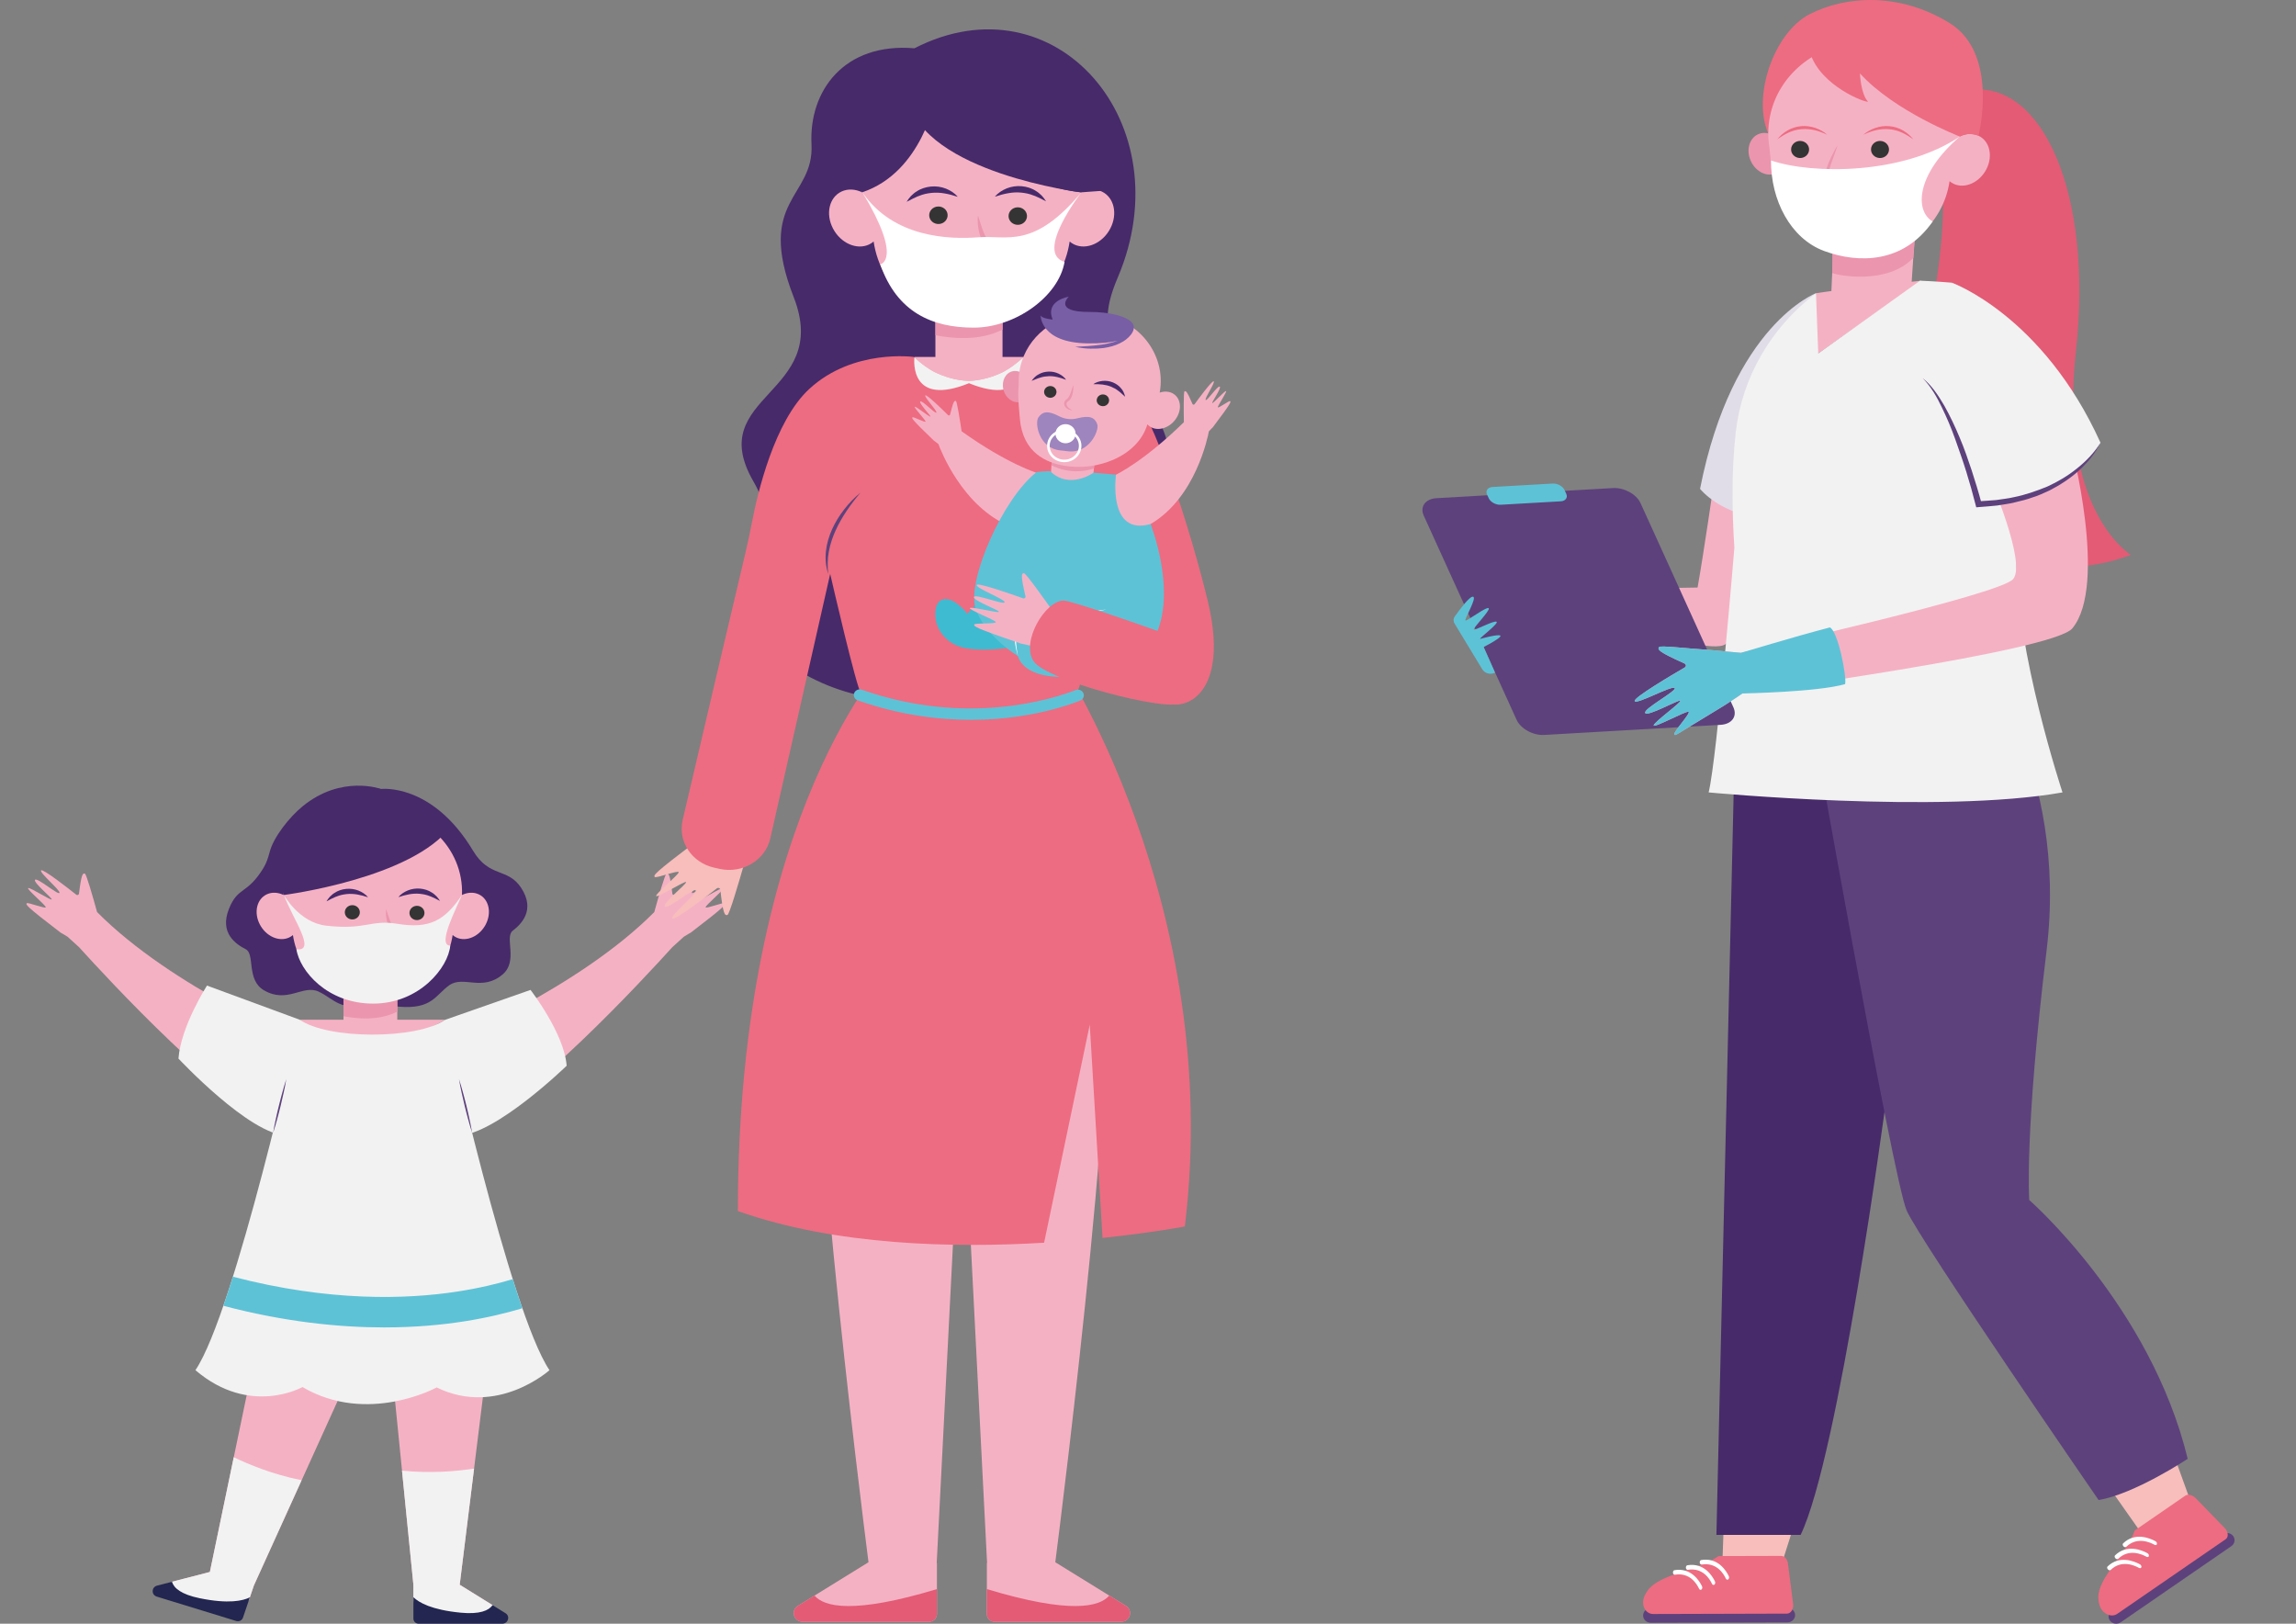 <?xml version="1.0" encoding="utf-8"?>
<!-- Generator: Adobe Illustrator 24.0.2, SVG Export Plug-In . SVG Version: 6.00 Build 0)  -->
<svg version="1.1" id="Capa_1" xmlns="http://www.w3.org/2000/svg" xmlns:xlink="http://www.w3.org/1999/xlink" x="0px" y="0px"
	 viewBox="0 0 841.89 595.28" style="enable-background:new 0 0 841.89 595.28;" xml:space="preserve">
<rect x="0" y="0" width="841.89" height="595.28" fill="#808080" stroke="none"/>
<style type="text/css">
	.st0{fill:#E35B75;}
	.st1{fill:#472A6A;}
	.st2{fill:#F5B1C4;}
	.st3{fill:#F2F2F2;}
	.st4{fill:#222650;}
	.st5{fill:#EB95AE;}
	.st6{fill:#343434;}
	.st7{fill:#FFFFFF;}
	.st8{fill:#5D417C;}
	.st9{fill:#5EC2D6;}
	.st10{fill:#ED6C81;}
	.st11{fill:#F7BEBC;}
	.st12{fill:#DAEEF7;}
	.st13{opacity:0.2;fill:#F39794;}
	.st14{fill:#F39794;}
	.st15{fill:#9E85BD;}
	.st16{fill:#3EBBD0;}
	.st17{fill:#775EA5;}
	.st18{fill:#E1DDE8;}
</style>
<g>
	<path class="st0" d="M722.21,32.97c26.62-3.53,45.44,37.85,38.96,96.11c-6.49,58.26,20.13,74.33,20.13,74.33
		c-49.99,19.08-86.09-28.78-74.47-82.89c11.63-54.1,1.74-73.6,1.74-73.6C712.38,36.21,722.21,32.97,722.21,32.97z"/>
	<g>
		<path class="st1" d="M335.3,17.7c-25.77-2.17-38.75,15.61-37.74,35.23c1.01,19.62-20.54,20.15-6.53,56
			c14.01,35.85-33.16,35.74-14.77,67.56c18.39,31.82-21.65,49.79,21.09,71.95c42.74,22.16,106.92-0.66,101.31-37.98
			c-5.61-37.32,40.1-20.31,28.14-52.11s-27.94-30.82-16.95-56.6C433.91,45.26,387.01-8.81,335.3,17.7z"/>
		<g>
			<path class="st2" d="M126.6,507.44l-33.7-7.69l-15.94,76.58c0,0-0.01-0.01-0.01-0.01l-9.91,2.56l-3.98,1.03l-2.32,2.84
				c0,0,2.56,0.78,2.47,1.26c-0.09,0.48,4.11,2.28,8.11,3.29c4,1.01,3.69,1.06,10.16,3.11c6.47,2.06,5.7,0.3,6.89,0.16
				c0.78-0.09,1.93-2.18,2.63-3.62c0.06-0.01,0.12-0.02,0.18-0.03l1.92-5.65C93.07,581.27,126.6,507.44,126.6,507.44z"/>
			<path class="st3" d="M85.71,534.24l-8.76,42.08c0,0-0.01-0.01-0.01-0.01l-9.91,2.56l-3.98,1.03l-2.32,2.84
				c0,0,2.56,0.78,2.47,1.26c-0.09,0.48,4.11,2.28,8.11,3.29c4,1.01,3.69,1.06,10.16,3.11c6.47,2.06,5.7,0.3,6.89,0.16
				c0.78-0.09,1.93-2.18,2.63-3.62c0.06-0.01,0.12-0.02,0.18-0.03l1.92-5.65c-0.01,0,8.88-19.59,17.5-38.59
				C99.95,540.58,90.95,536.78,85.71,534.24z"/>
			<path class="st4" d="M73.25,585.94c-6.83-1.4-9.49-3.72-10.19-6.03l-5.43,1.4c-2.14,0.53-2.23,3.39-0.12,4.04l29.11,8.93
				c1.03,0.32,2.13-0.22,2.46-1.2l2.54-7.47C89.13,586.87,83.84,588.11,73.25,585.94z"/>
			<path class="st2" d="M143.59,500.97l34.56,2.52l-9.59,77.53c0,0,0.01-0.01,0.01-0.01l8.6,5.33l3.45,2.14l1.29,3.38
				c0,0-2.69,0-2.76,0.48c-0.07,0.48-4.65,0.97-8.79,0.76c-4.14-0.21-3.85-0.07-10.67,0c-6.83,0.07-5.52-1.38-6.61-1.86
				c-0.71-0.32-1.13-2.64-1.34-4.21c-0.05-0.03-0.11-0.06-0.16-0.08v-5.94C151.62,581.02,143.59,500.97,143.59,500.97z"/>
			<path class="st1" d="M83.97,333.15c3.37-8.33,6.65-5.03,12.73-15.1c0.97-1.6,1.66-3.67,2.15-5.58
				c1.46-5.71,7.41-13.01,12.09-16.85c14.26-11.7,28.74-6.37,28.74-6.37s-5.32,24.57-6.12,29.15c3.57,4.61,7.16,9.31,7.16,9.31
				s7.51,37.19-4.27,40.32c-11.78,3.14-13.92-1.9-19.68-4.52c-5.75-2.62-11.37,4.53-19.96-0.44c-6.57-3.8-3.23-13.29-6.7-15.07
				C86.63,346.23,80.33,342.14,83.97,333.15z"/>
			<path class="st1" d="M139.69,289.25c0,0,18.78-2.36,33.77,22.65c6.05,10.09,12.72,6.05,17.66,13.64
				c5.33,8.19-0.06,13.32-3.13,15.68c-3.06,2.36,2.06,11.09-3.65,15.99c-7.47,6.41-14.39,0.37-19.53,3.95
				c-5.14,3.59-6.27,8.91-18.46,7.91c-12.19-1.01-12.07-38.87-12.07-38.87s9.98-20.07,10.37-20.24
				C145.06,309.79,139.69,289.25,139.69,289.25z"/>
			<path class="st2" d="M16.78,332.61c0.1-0.67-7.28-6.82-6.43-7.04c0.84-0.22,8.38,4.66,8.61,4.17c0.23-0.49-6.98-6.33-6.1-7.2
				c0.87-0.88,8.55,5.77,8.95,4.8c0.4-0.96-7.65-7.58-6.72-8.26c0.78-0.57,9.97,6.62,12.88,8.93c0.37,0.3,0.95,0.07,1-0.39
				c0.86-7.1,1.36-7.6,2.16-7.33c0.53,0.18,2.85,8.23,4.47,14.09c27.84,28.06,75.54,47.59,75.54,47.59s17.17,39.78-7,31.33
				c-21.19-7.41-64.73-54.53-75.15-66.05l0,0l-4.18-3.8l-0.01,0c0-0.01-0.01-0.01-0.01-0.02c-1.35-0.86-2.57-1.52-2.57-1.52
				C9.2,331.96,9.49,331.67,9.79,331.16C10.09,330.65,16.67,333.28,16.78,332.61z"/>
			<path class="st2" d="M258.73,332.61c-0.1-0.67,7.28-6.82,6.43-7.04c-0.84-0.22-8.38,4.66-8.61,4.17c-0.23-0.49,6.98-6.33,6.1-7.2
				c-0.87-0.88-8.55,5.77-8.95,4.8c-0.4-0.96,7.65-7.58,6.72-8.26c-0.78-0.57-9.97,6.62-12.88,8.93c-0.37,0.3-0.95,0.07-1-0.39
				c-0.86-7.1-1.36-7.6-2.16-7.33c-0.53,0.18-2.85,8.23-4.47,14.09c-27.84,28.06-75.54,47.59-75.54,47.59s-17.17,39.78,7,31.33
				c21.19-7.41,64.73-54.53,75.15-66.05l0,0l4.18-3.8l0.01,0c0-0.01,0.01-0.01,0.01-0.02c1.35-0.86,2.57-1.52,2.57-1.52
				c13.02-9.96,12.73-10.25,12.43-10.76C265.42,330.65,258.84,333.28,258.73,332.61z"/>
			<g>
				<g>
					<path class="st3" d="M75.9,361.33l34.01,12.52l7.92,20.04c0,0,1.05,22.63-12.6,22.42c-13.65-0.2-39.79-28.22-39.79-28.22
						C66.32,376.23,75.9,361.33,75.9,361.33z"/>
					<path class="st3" d="M163.31,373.85l31.22-10.93c0,0,12.38,15.93,13.25,27.8c0,0-26.14,25.39-39.79,25.6
						c-13.65,0.2-12.6-22.42-12.6-22.42L163.31,373.85z"/>
				</g>
			</g>
			
				<rect x="125.94" y="361.33" transform="matrix(-1 -1.224647e-16 1.224647e-16 -1 271.611 741.396)" class="st2" width="19.72" height="18.74"/>
			<path class="st5" d="M125.94,372.56v-11.23h19.72v9.56C141.42,373.05,135.13,374.3,125.94,372.56z"/>
			<path class="st2" d="M97.82,327.88c1.92-0.9,4.14-0.74,6.16,0.23c-0.69-17.22,14.09-31.71,32.71-31.1
				c18.62-0.61,33.4,13.87,32.71,31.1c2.01-0.97,4.24-1.13,6.16-0.23c3.68,1.72,4.82,6.66,2.55,11.03
				c-2.27,4.37-7.09,6.51-10.76,4.79c-0.51-0.24-0.97-0.55-1.38-0.9c-2.11,14.24-14.61,24.91-29.28,24.71
				c-14.67,0.2-27.17-10.48-29.28-24.71c-0.41,0.35-0.87,0.66-1.38,0.9c-3.68,1.72-8.5-0.42-10.76-4.79
				C92.99,334.54,94.14,329.6,97.82,327.88z"/>
			<path class="st2" d="M163.23,373.85c0,0-32.08,20.08-53.31,0H163.23z"/>
			<path class="st6" d="M131.94,334.32c0.08,1.44-1.08,2.68-2.6,2.76c-1.52,0.08-2.82-1.03-2.9-2.47c-0.08-1.44,1.08-2.68,2.6-2.76
				C130.56,331.77,131.86,332.87,131.94,334.32z"/>
			<path class="st6" d="M155.64,334.56c0.08,1.44-1.08,2.68-2.6,2.76c-1.52,0.08-2.82-1.03-2.9-2.47c-0.08-1.44,1.08-2.68,2.6-2.76
				C154.26,332.01,155.56,333.12,155.64,334.56z"/>
			<path class="st1" d="M134.97,328.96c-1.38-0.45-2.69-0.81-3.99-1.03c-1.3-0.22-2.59-0.28-3.85-0.15
				c-1.25,0.14-2.51,0.39-3.71,0.9c-0.65,0.23-0.16,0.03-1.84,0.8c-0.62,0.29-1.19,0.67-1.88,0.96c0.37-0.59,0.79-1.17,1.27-1.7
				c0.54-0.47,1.03-1.02,1.69-1.38c1.22-0.85,2.74-1.32,4.27-1.48c1.54-0.15,3.1,0.07,4.49,0.61
				C132.79,327.05,134.06,327.85,134.97,328.96z"/>
			<path class="st1" d="M146.06,328.92c0.89-1.12,2.16-1.93,3.53-2.49c1.39-0.55,2.95-0.79,4.49-0.65c1.53,0.15,3.05,0.61,4.28,1.45
				c0.66,0.35,1.16,0.9,1.7,1.37c0.49,0.53,0.91,1.1,1.29,1.69c-0.69-0.29-1.26-0.66-1.89-0.95c-1.62-0.73-1.3-0.6-1.84-0.79
				c-1.21-0.51-2.47-0.74-3.72-0.87c-1.26-0.12-2.55-0.05-3.85,0.18C148.74,328.09,147.44,328.46,146.06,328.92z"/>
			<path class="st7" d="M152.23,348.31c-0.81,3.45-4.96,6.17-10.05,6.31c-5.09,0.15-9.41-2.32-10.44-5.72L152.23,348.31z"/>
			<path class="st5" d="M141.57,333.21c-0.14,1.37-0.04,2.75,0.24,4.11c0.14,0.68,0.33,1.36,0.61,2.03
				c0.29,0.67,0.65,1.34,1.29,1.92c0.65,0.5,1.03,0.65,1.26,1.18c0.22,0.43,0.12,0.97-0.11,1.49c-0.52,1.06-1.69,1.85-2.99,2.43
				c1.42-0.06,2.99-0.6,3.92-1.93c0.46-0.64,0.7-1.55,0.41-2.4c-0.29-0.86-0.8-1.16-1.56-1.74c-0.4-0.35-0.73-0.89-1.02-1.45
				c-0.31-0.56-0.52-1.18-0.76-1.8C142.39,335.81,142,334.52,141.57,333.21z"/>
			<path class="st3" d="M109.92,373.85c10.32,7.28,42.99,7.28,53.31,0c0,0,23.73,106.96,38.25,128.48c0,0-19.14,17.21-41.36,6.33
				c0,0-25.36,13.89-49.2-0.15c0,0-19.25,10.93-39.26-6.18C86.18,480.81,109.92,373.85,109.92,373.85z"/>
			<path class="st8" d="M173.13,415.32c-0.27-1.67-0.61-3.33-0.97-4.98c-0.34-1.65-0.74-3.3-1.13-4.94
				c-0.41-1.64-0.82-3.28-1.28-4.91l-0.69-2.44c-0.25-0.81-0.49-1.62-0.76-2.43c0.13,0.84,0.3,1.66,0.45,2.5l0.52,2.48
				c0.35,1.65,0.74,3.3,1.14,4.94c0.41,1.64,0.82,3.28,1.28,4.91C172.13,412.08,172.59,413.71,173.13,415.32z"/>
			<path class="st8" d="M100.14,415.32c0.27-1.67,0.61-3.33,0.97-4.98c0.34-1.65,0.74-3.3,1.14-4.94c0.41-1.64,0.82-3.28,1.28-4.91
				l0.69-2.44c0.25-0.81,0.49-1.62,0.76-2.43c-0.13,0.84-0.3,1.66-0.45,2.5l-0.52,2.48c-0.35,1.65-0.74,3.3-1.14,4.94
				c-0.41,1.64-0.82,3.28-1.28,4.91C101.14,412.08,100.67,413.71,100.14,415.32z"/>
			<path class="st1" d="M104.12,328.11c0,0,47.07-6.02,61.26-25.2c0,0-18.88-21.71-44-10.87
				C96.24,302.88,99.74,317.74,104.12,328.11z"/>
			<path class="st9" d="M170.17,484.44c-8.1,1.27-17.92,2.21-29.28,2.21c-16.6,0-36.47-2.01-58.99-7.92
				c1.16-3.37,2.33-6.95,3.5-10.67c35.4,9.24,63.67,8.3,82.19,5.46c8.04-1.23,14.88-2.89,20.42-4.56c1.18,3.73,2.36,7.31,3.53,10.67
				C185.68,481.39,178.53,483.13,170.17,484.44z"/>
			<path class="st3" d="M173.83,538.41l-5.27,42.6c0,0,0.01-0.01,0.01-0.01l8.6,5.33l3.45,2.14l1.29,3.38c0,0-2.69,0-2.76,0.48
				c-0.07,0.48-4.65,0.97-8.79,0.76c-4.14-0.21-3.85-0.07-10.67,0c-6.83,0.07-5.52-1.38-6.61-1.86c-0.71-0.32-1.13-2.64-1.34-4.21
				c-0.05-0.03-0.11-0.06-0.16-0.08v-5.94c0.01,0.01-2.11-21.24-4.18-41.84C158.23,540.28,168.02,539.3,173.83,538.41z"/>
			<path class="st4" d="M168.97,591.24c6.95,0.66,10.23-0.77,11.64-2.76l4.71,2.92c1.87,1.13,1.02,3.88-1.19,3.88h-30.59
				c-1.08,0-1.95-0.83-1.95-1.86v-7.85C153.56,587.49,158.19,590.21,168.97,591.24z"/>
		</g>
		<g>
			<path class="st2" d="M350.35,345.85c0,0,46.1-45.35,54.47-10.14c7.92,33.33-15.36,217.44-17.87,237.03l25.87,15.98
				c2.82,1.71,1.55,5.86-1.8,5.86h-46.21c-1.63,0-2.95-1.26-2.95-2.8v-18.75c0.03-0.01,0.05-0.02,0.08-0.03L350.35,345.85z"/>
			<path class="st0" d="M406.74,584.96l6.08,3.76c2.82,1.71,1.55,5.86-1.8,5.86h-46.21c-1.63,0-2.95-1.26-2.95-2.8v-9.19
				C392.64,591.89,403.27,589.06,406.74,584.96z"/>
			<path class="st2" d="M355.06,345.85c0,0-46.1-45.35-54.47-10.14c-7.92,33.33,15.36,217.44,17.87,237.03l-25.87,15.98
				c-2.82,1.71-1.55,5.86,1.8,5.86h46.21c1.63,0,2.95-1.26,2.95-2.8v-18.75c-0.03-0.01-0.05-0.02-0.08-0.03L355.06,345.85z"/>
			<path class="st0" d="M298.67,584.96l-6.08,3.76c-2.82,1.71-1.55,5.86,1.8,5.86h46.21c1.63,0,2.95-1.26,2.95-2.8v-9.19
				C312.77,591.89,302.14,589.06,298.67,584.96z"/>
			<path class="st10" d="M326.63,239.96l28.9,6.44l0.23-0.05v-0.58l1.31,0.29l1.31-0.29v0.58l0.23,0.05l28.9-6.44
				c0,0,61.39,91.31,46.94,209.68c0,0-11.85,2.29-30.18,4.2l-4.68-78.18l-16.74,79.94c-33.15,1.98-76.53,1.07-112.29-11.6
				C270.58,296.75,326.63,239.96,326.63,239.96z"/>
			<path class="st1" d="M354.68,23.34c0,0-41.64-2.22-43.84,46.22c0,0,3.03-0.21,5.28,0.94c0,0,32.97-7.84,41.16-38.2L354.68,23.34z
				"/>
			
				<rect x="342.99" y="115.91" transform="matrix(-1 -1.224647e-16 1.224647e-16 -1 710.59 272.861)" class="st2" width="24.61" height="41.04"/>
			<path class="st5" d="M343.03,122.92v-14h24.57v11.91C362.31,123.53,354.48,125.09,343.03,122.92z"/>
			<path class="st2" d="M375.3,130.87h-40l1.67,6.06l25.36,16.31c0,0,5.74-10.64,6.83-11.78
				C370.25,140.33,375.3,130.87,375.3,130.87z"/>
			<path class="st11" d="M259.1,306.21c-1.71,1.06-3.26,1.89-3.26,1.89c-16.52,12.38-16.15,12.75-15.78,13.4
				c0.37,0.65,8.69-2.59,8.81-1.74c0.12,0.85-9.25,8.5-8.19,8.79c1.05,0.29,10.61-5.77,10.89-5.15c0.29,0.62-8.87,7.88-7.78,8.99
				c1.09,1.11,10.84-7.16,11.32-5.94c0.49,1.22-9.73,9.45-8.56,10.31c0.98,0.73,12.64-8.22,16.32-11.08
				c0.48-0.37,1.19-0.08,1.26,0.5c0.99,8.94,1.62,9.58,2.62,9.25c0.72-0.23,4.13-11.79,6.24-19.18l-13.9-10.05
				C259.11,306.19,259.11,306.2,259.1,306.21z"/>
			<path class="st10" d="M250.31,300.66c6.11-26.32,18.68-79.59,23.12-98.39c0.86-3.64,1.63-7.29,2.33-10.96
				c1.98-10.31,8.14-36.88,20.99-48.72c16.12-14.87,38.41-11.71,38.41-11.71c2.49,2.37,4.99,4.15,7.46,5.49
				c3.46,1.67,7.79,3.11,12.62,3.29c4.82-0.17,9.15-1.62,12.62-3.29c2.47-1.34,4.96-3.13,7.46-5.49c0,0,22.29-3.15,38.41,11.71
				c9.35,8.62,23.39,53.77,29.19,77.99c9.02,37.74-12.55,42.14-19.06,34.76c-2.81-3.18-11.38-15.05-13.51-26.15l0,0l-4.26-18.79
				c-0.75,3.29-9.51,41.33-11.33,43.92c0,0-9.78,4.37-24.01,6.65c-5.18,0.93-10.27,1.32-15.15,1.34c-0.02,0-0.04,0-0.06,0v0
				c-0.1,0-0.19,0-0.29,0c-0.1,0-0.19,0-0.29,0v0c-0.02,0-0.04,0-0.06,0c-4.88-0.02-9.97-0.41-15.15-1.34
				c-14.23-2.28-24.01-6.65-24.01-6.65c-1.81-2.59-10.57-40.63-11.33-43.92l-21.95,96.95c-1.81,8.01-10.2,13.06-18.6,11.19
				l-1.98-0.44C253.64,316.26,248.49,308.5,250.31,300.66z"/>
			<path class="st12" d="M394.24,180.63c1.85,2.14,3.54,4.37,5.09,6.67c1.54,2.31,2.92,4.69,4.05,7.19
				c1.13,2.49,1.99,5.08,2.48,7.74c0.49,2.67,0.54,5.4,0.21,8.16c0.9-2.64,1.16-5.5,0.85-8.29c-0.29-2.81-1.13-5.54-2.28-8.12
				c-1.19-2.57-2.67-5.01-4.43-7.24C398.46,184.49,396.5,182.39,394.24,180.63z"/>
			<path class="st3" d="M355.3,140.49c-21.42,8.7-20.18-7.91-20.01-9.49c2.45,2.31,4.9,4.06,7.32,5.37
				c3.46,1.67,7.79,3.11,12.62,3.29c4.82-0.17,9.15-1.62,12.62-3.29c2.47-1.34,4.96-3.13,7.46-5.49
				C375.3,130.87,377.79,149.61,355.3,140.49z"/>
			<path class="st8" d="M315.53,180.63c-1.85,2.14-3.54,4.37-5.09,6.67c-1.54,2.31-2.92,4.69-4.05,7.19
				c-1.13,2.49-1.99,5.08-2.48,7.74c-0.49,2.67-0.54,5.4-0.21,8.16c-0.9-2.64-1.16-5.5-0.85-8.29c0.29-2.81,1.13-5.54,2.28-8.12
				c1.19-2.57,2.67-5.01,4.43-7.24C311.31,184.49,313.27,182.39,315.53,180.63z"/>
			<path class="st2" d="M308.56,70.22c2.35-1.1,5.08-0.91,7.56,0.28c-0.85-21.14,17.3-38.93,40.16-38.18
				c22.86-0.75,41.01,17.03,40.16,38.18c2.47-1.19,5.2-1.39,7.56-0.28c4.51,2.12,5.92,8.18,3.13,13.54
				c-2.78,5.36-8.7,7.99-13.22,5.88c-0.63-0.29-1.19-0.67-1.69-1.1c-2.59,17.48-17.94,30.59-35.94,30.34
				c-18.01,0.24-33.36-12.86-35.94-30.34c-0.5,0.43-1.06,0.81-1.69,1.1c-4.52,2.12-10.43-0.52-13.22-5.88
				C302.64,78.4,304.04,72.34,308.56,70.22z"/>
			<path class="st6" d="M347.47,78.74c0.1,1.77-1.33,3.29-3.19,3.38c-1.86,0.1-3.46-1.26-3.56-3.03c-0.1-1.77,1.33-3.29,3.19-3.38
				C345.77,75.61,347.37,76.97,347.47,78.74z"/>
			<path class="st6" d="M376.57,79.04c0.1,1.77-1.33,3.29-3.19,3.38c-1.86,0.1-3.46-1.26-3.56-3.03c-0.1-1.77,1.33-3.29,3.19-3.38
				C374.87,75.91,376.46,77.26,376.57,79.04z"/>
			<path class="st1" d="M351.18,72.16c-1.69-0.56-3.3-0.99-4.9-1.26c-1.6-0.27-3.18-0.34-4.73-0.18c-1.54,0.17-3.08,0.47-4.56,1.11
				l-0.57,0.2c-0.19,0.07-0.36,0.18-0.55,0.26l-1.13,0.52c-0.76,0.36-1.46,0.82-2.31,1.18c0.45-0.72,0.97-1.44,1.56-2.09
				c0.66-0.57,1.27-1.26,2.08-1.69c1.5-1.04,3.37-1.62,5.24-1.82c1.89-0.19,3.81,0.09,5.51,0.75
				C348.51,69.82,350.07,70.8,351.18,72.16z"/>
			<path class="st1" d="M364.8,72.12c1.1-1.37,2.65-2.36,4.34-3.06c1.7-0.67,3.62-0.97,5.51-0.79c1.88,0.18,3.74,0.75,5.25,1.78
				c0.81,0.43,1.43,1.11,2.09,1.68c0.6,0.64,1.12,1.35,1.58,2.07c-0.84-0.35-1.55-0.81-2.31-1.16l-1.13-0.51
				c-0.19-0.08-0.36-0.18-0.55-0.25l-0.58-0.2c-1.48-0.62-3.03-0.91-4.57-1.07c-1.55-0.15-3.13-0.07-4.72,0.22
				C368.09,71.1,366.49,71.55,364.8,72.12z"/>
			<path class="st5" d="M358.57,78.91c-0.19,1.88-0.05,3.76,0.32,5.62c0.19,0.94,0.45,1.86,0.83,2.78c0.4,0.91,0.88,1.83,1.76,2.62
				c0.95,0.71,1.42,0.92,1.72,1.62c0.29,0.59,0.16,1.33-0.15,2.03c-0.7,1.44-2.32,2.53-4.09,3.32c1.94-0.09,4.09-0.83,5.36-2.63
				c0.62-0.88,0.96-2.11,0.56-3.28c-0.43-1.25-1.2-1.67-2.14-2.39c-0.55-0.48-1-1.22-1.4-1.98c-0.42-0.76-0.71-1.62-1.05-2.46
				C359.69,82.47,359.16,80.71,358.57,78.91z"/>
			<path class="st1" d="M403.51,70c0,0,2.49-43.76-48.83-46.65c0,0,1.6,42.99,41.75,47.16L403.51,70z"/>
			<path class="st1" d="M396.43,70.51c0,0-57.43-7.1-63.51-34.09l13.8-10.22l18.97,1.73c0,0,10.25,15.42,11.67,16.96
				C378.77,46.44,396.43,70.51,396.43,70.51z"/>
			<path class="st1" d="M343.03,35.84c0,0-4.77,27.3-26.92,34.67c0,0-2.07-5.75-2.47-7.1c-0.41-1.35,6.29-21.21,6.29-21.21
				s3.04-3.47,5.88-5.21c2.84-1.73,15.18-4.69,15.18-4.69L343.03,35.84z"/>
			<g>
				<path class="st9" d="M356.05,263.9c6.52,0,12.31-0.52,17.16-1.22c11.25-1.62,19.27-4.41,22.87-5.84
					c1.17-0.46,1.67-1.76,1.11-2.84l-0.01-0.01c-0.51-0.97-1.72-1.41-2.78-1c-7.83,3.06-39.58,13.54-78.4-0.13
					c-1.11-0.39-2.35,0.15-2.78,1.2l0,0c-0.45,1.09,0.14,2.3,1.29,2.71C329.94,262.19,344.2,263.9,356.05,263.9z"/>
			</g>
			<path class="st13" d="M351.62,101.49c0,0,4.25-1.76,8.53,0.52c0,0,4.24-2.92,7.91-0.63c0,0-1.17,6.37-8.47,6.42
				C352.28,107.85,351.62,101.49,351.62,101.49z"/>
			<path class="st14" d="M347.65,99.5c0.87,0.58,1.77,1.11,2.71,1.56c0.93,0.47,1.88,0.88,2.87,1.22c1.96,0.67,4.01,1.1,6.08,1.13
				c2.07,0.04,4.12-0.34,6.06-1.04c1.93-0.73,3.73-1.79,5.41-3.02c-0.74,0.73-1.54,1.4-2.4,2.01c-0.86,0.61-1.81,1.1-2.78,1.55
				c-0.98,0.42-2.02,0.75-3.08,0.97c-1.07,0.2-2.15,0.3-3.24,0.29c-2.17-0.05-4.32-0.52-6.29-1.35
				C351.03,101.99,349.18,100.9,347.65,99.5z"/>
		</g>
		<g>
			<path class="st2" d="M401.56,166.69l-0.8,8.92c0,0-9.58,4.05-15.47-0.91l0.62-9.99L401.56,166.69z"/>
			<path class="st5" d="M385.54,170.59l0.36-5.86l15.65,1.97l-0.45,5.07C397.31,172.99,391.74,173.64,385.54,170.59z"/>
			<path class="st5" d="M377.42,140.75c0.72,3.12-0.83,6.09-3.46,6.63c-2.63,0.54-5.35-1.54-6.06-4.66
				c-0.72-3.12,0.83-6.09,3.46-6.63C373.98,135.54,376.7,137.63,377.42,140.75z"/>
			<path class="st2" d="M373.98,153.63c-0.36-4.04-0.8-8.09-0.52-11.62c0.06-0.76,0.07-1.52,0.07-2.28c0-3.07,0.59-6.22,1.92-9.34
				c4.28-10.05,15.22-16.35,26.6-15.28c15.32,1.43,25.75,14.82,23.18,28.82c1.76-0.58,3.6-0.48,5.06,0.45
				c2.81,1.79,3.17,5.94,0.81,9.27c-2.36,3.33-6.55,4.58-9.36,2.78c-0.39-0.25-0.73-0.55-1.02-0.88
				c-3.46,11.7-18.43,17.38-30.73,15.15C383.96,169.63,375.09,166.18,373.98,153.63z"/>
			<path class="st5" d="M393.54,141.13c0.1,0.97,0.02,1.95-0.17,2.91c-0.1,0.48-0.23,0.96-0.43,1.44c-0.21,0.47-0.46,0.95-0.91,1.36
				c-0.51,0.38-0.74,0.49-0.89,0.84c-0.15,0.3-0.08,0.69,0.08,1.05c0.37,0.75,1.2,1.31,2.12,1.72c-1.01-0.05-2.12-0.43-2.78-1.36
				c-0.32-0.45-0.5-1.09-0.29-1.7c0.21-0.6,0.54-0.81,1.11-1.24c0.28-0.25,0.52-0.63,0.73-1.03c0.22-0.4,0.37-0.84,0.54-1.27
				C392.96,142.97,393.23,142.06,393.54,141.13z"/>
			<path class="st6" d="M402.37,145.8c-0.74,1.45,0.34,3.1,2.04,3.12c0.85,0.01,1.66-0.46,2.04-1.2c0.74-1.45-0.34-3.1-2.04-3.12
				C403.56,144.59,402.75,145.07,402.37,145.8z"/>
			<path class="st6" d="M383.08,142.72c-0.74,1.45,0.34,3.1,2.04,3.12c0.85,0.01,1.66-0.46,2.04-1.2c0.74-1.45-0.34-3.1-2.04-3.12
				C384.27,141.52,383.46,141.99,383.08,142.72z"/>
			<path class="st1" d="M400.87,140.84c1.21-0.02,2.33,0.01,3.41,0.14c1.08,0.13,2.1,0.38,3.05,0.76c0.94,0.39,1.87,0.86,2.7,1.53
				c0.66,0.41,2.13,1.88,2.53,2.19c-0.25-1.09-0.73-2.31-1.53-3.13c-0.75-0.95-1.84-1.68-3.01-2.16c-1.18-0.47-2.49-0.64-3.73-0.52
				C403.06,139.78,401.85,140.15,400.87,140.84z"/>
			<path class="st1" d="M390.93,139.25c-0.66-0.98-1.65-1.73-2.76-2.26c-1.11-0.53-2.4-0.81-3.68-0.76c-1.28,0.05-2.56,0.36-3.62,1
				c-1.06,0.5-1.96,1.48-2.61,2.41c0.5-0.16,2.42-1.04,3.19-1.2c1.02-0.35,2.06-0.47,3.09-0.52c1.03-0.04,2.08,0.07,3.14,0.32
				C388.75,138.48,389.81,138.82,390.93,139.25z"/>
			<path class="st15" d="M380.74,153.06c1.51-2.18,3.45-2.65,7.65-0.45c0.01,0.01,0.02,0.01,0.04,0.02c2,1.04,4.35,1.31,6.55,0.75
				c0.01,0,0.03-0.01,0.04-0.01c4.62-1.2,6.4-0.31,7.32,2.15c0.84,2.24-2.97,11.03-10.96,9.9c-0.81-0.11-1.63-0.21-2.45-0.28
				C380.88,164.44,379.37,155.05,380.74,153.06z"/>
			<path class="st7" d="M387.17,158c-0.71,2.33,1.17,4.6,3.73,4.5c1.54-0.07,2.91-1.09,3.34-2.5c0.71-2.33-1.17-4.6-3.73-4.49
				C388.97,155.57,387.6,156.59,387.17,158z"/>
			<g>
				<path class="st7" d="M389.49,169.39c-1.67-0.19-3.16-0.99-4.2-2.24c-1.04-1.26-1.5-2.82-1.3-4.4c0.2-1.58,1.04-3,2.36-3.99
					c1.32-0.99,2.97-1.43,4.64-1.23c1.67,0.19,3.16,0.99,4.2,2.24c1.04,1.26,1.5,2.82,1.3,4.4c-0.2,1.58-1.04,3-2.36,3.99
					C392.78,169.17,391.11,169.58,389.49,169.39z M386.94,159.47c-1.12,0.84-1.84,2.04-2.01,3.39c-0.17,1.35,0.22,2.67,1.11,3.74
					c0.88,1.07,2.15,1.74,3.57,1.9c1.42,0.16,2.82-0.21,3.94-1.05c1.12-0.84,1.84-2.04,2.01-3.39c0.17-1.35-0.22-2.67-1.11-3.74
					c-0.88-1.07-2.15-1.74-3.57-1.9C389.43,158.25,388.03,158.65,386.94,159.47z"/>
			</g>
			<path class="st16" d="M376.31,214.87c0,0-16.36,2.45-21.52,10.19c0,0-5.44-7.06-9.6-5.09c-1.43,0.68-2.03,2.31-2.2,4.16
				c-0.6,6.54,4.34,12.37,11.16,13.53c3.97,0.67,9.43,0.78,16.9-0.34C394.88,233.72,376.31,214.87,376.31,214.87z"/>
			<path class="st2" d="M380.36,173.42c0,0-10.77-3.17-27.76-15.3c-0.64-4.26-1.7-10.93-2.09-11.11c-0.54-0.25-0.94,0.07-2.14,4.99
				c-0.08,0.32-0.5,0.43-0.74,0.19c-1.85-1.84-7.71-7.59-8.31-7.25c-0.71,0.4,4.39,5.67,4.03,6.31c-0.36,0.65-5.2-4.6-5.89-4.06
				c-0.69,0.55,3.89,5.2,3.69,5.52c-0.21,0.33-5.1-3.68-5.71-3.59c-0.61,0.09,4.06,4.97,3.93,5.44c-0.13,0.46-4.54-1.89-4.79-1.55
				c-0.26,0.34-0.49,0.52,7.83,8.51c0,0,0.81,0.56,1.68,1.27c0.71,1.94,8.81,23.26,26.68,30.35
				C387.24,195.34,380.36,173.42,380.36,173.42z"/>
			<path class="st9" d="M379.94,173.2l-0.01-0.08c1.43-0.23,3.19-0.35,5.13-0.4c0.02,0.02,0.04,0.04,0.06,0.06
				c7.09,6.86,15.85,0.52,15.85,0.52c3.33,0.26,6.02,0.52,7.22,0.65l0.73,0.02c0,0,10.77,9.59,13.6,19.97
				c0,0,16.47,44.02-15.32,51.76c-31.79,7.74-33.94-5.16-33.94-5.16s-12.6-7.61-15.61-17.8
				C354.65,212.57,367.64,182.89,379.94,173.2z"/>
			<path class="st7" d="M372.2,231.59c0.19-1.01,0.55-2.07,1.4-2.86c0.87-0.79,2.13-1.07,3.26-0.88c1.14,0.17,2.15,0.66,3.06,1.23
				c0.91,0.58,1.72,1.26,2.49,1.97c0.61,0.58,1.18,1.18,1.72,1.82c1.12-1.47,2.55-2.7,4.1-3.69c1.73-1.12,3.59-2.02,5.51-2.77
				c1.91-0.75,3.89-1.35,5.88-1.85c2-0.47,4.02-0.89,6.06-1.12c-2,0.43-3.99,0.93-5.93,1.54c-1.95,0.59-3.86,1.28-5.72,2.07
				c-1.85,0.81-3.65,1.71-5.29,2.82c-1.64,1.1-3.12,2.42-4.19,4l-0.36,0.54l-0.42-0.51c-1.24-1.53-2.69-3-4.36-4.1
				c-0.83-0.55-1.74-1-2.68-1.16c-0.93-0.16-1.93,0.04-2.62,0.62c-0.7,0.6-1.07,1.52-1.29,2.46c-0.21,0.95-0.27,1.93-0.26,2.92
				c0.01,1.98,0.31,3.96,0.71,5.92c-0.31-0.96-0.56-1.93-0.76-2.92c-0.2-0.99-0.35-1.98-0.43-2.99
				C372.02,233.63,372.03,232.61,372.2,231.59z"/>
			<path class="st2" d="M409.21,174.02c0,0,10.11-4.74,24.89-19.24c-0.07-4.3-0.13-11.05,0.22-11.28c0.49-0.33,0.93-0.07,2.94,4.61
				c0.13,0.3,0.56,0.35,0.76,0.08c1.52-2.09,6.36-8.65,7-8.4c0.77,0.29-3.4,6.25-2.93,6.83c0.46,0.59,4.37-5.32,5.15-4.88
				c0.77,0.44-2.98,5.71-2.73,6.01c0.26,0.29,4.43-4.39,5.04-4.39c0.62,0-3.19,5.52-2.98,5.96c0.21,0.44,4.17-2.54,4.48-2.25
				c0.31,0.29,0.57,0.44-6.33,9.57c0,0-0.7,0.67-1.45,1.5c-0.38,2.02-4.85,24.28-21.33,33.95
				C406.04,196.7,409.21,174.02,409.21,174.02z"/>
			<path class="st17" d="M398.57,125.88c-17.09-0.32-16.99-10.16-16.99-10.16l0.46,0.43c1.27,0.8,3.96,1,3.96,1
				c-2.94-6.98,5.89-8.38,5.89-8.38s-5.89,5.59,7.36,5.59c8.21,0,12.46,1.61,14.51,2.83c4.44,2.65,0.4,6.6-1.81,7.93
				c-1.73,1.08-3.7,1.79-5.7,2.19c-1.66,0.43-5.54,0.75-9.07,0.34c-1-0.14-1.99-0.28-2.97-0.48c1.01-0.1,2-0.14,2.99-0.18
				c1.1,0,7.07-0.54,8.75-1c0.35-0.08,2.14-0.42,3.83-1.08C407.24,125.56,403.65,125.97,398.57,125.88z"/>
			<path class="st2" d="M377.72,236.68c-1.75-0.43-3.29-0.71-3.29-0.71c-17.51-5.95-17.32-6.36-17.19-7c0.12-0.64,8.05-0.16,7.9-0.9
				c-0.15-0.74-10.27-4.64-9.47-5.17c0.8-0.52,10.6,1.99,10.65,1.4c0.06-0.6-9.77-4.22-9.18-5.45c0.58-1.22,11.2,3.09,11.25,1.94
				c0.05-1.15-10.95-5.31-10.23-6.35c0.61-0.87,13.03,3.5,16.96,4.91c0.51,0.18,1.02-0.25,0.9-0.75c-1.83-7.76-1.49-8.46-0.55-8.45
				c0.67,0,6.96,8.77,10.92,14.4l-8.66,12.15C377.73,236.69,377.73,236.69,377.72,236.68z"/>
			<path class="st10" d="M436.57,235.73c-15.53-5.81-43.71-15.55-46.56-15.55c-6.73,0-15.79,15.15-10.98,22.29
				s48.41,18.24,53.24,15.39C437.1,255.01,443.19,238.21,436.57,235.73z"/>
		</g>
		<path class="st3" d="M169.38,328.11c-6.25,9.32-11.81,12.53-23.72,10.57c-9.8-1.61-11.38,2.34-25.98,0.7
			c-10.05-1.13-15.57-11.27-15.57-11.27c3.08,8.6,12.16,20.83,4.57,19.92c1.23,7.81,11.15,19.91,28.16,19.91
			s27.58-13.31,28.25-21.26C160.06,346.68,167.59,332.56,169.38,328.11z"/>
	</g>
	<g>
		<polygon class="st11" points="632,560.66 631.52,573.95 653.44,572.93 658.61,556.68 		"/>
		<polygon class="st11" points="770.08,540.59 785.98,563.19 803.15,550.19 797.35,534.14 		"/>
		<g>
			<path class="st8" d="M777.61,594.77l40.59-27.94c1.25-0.86,1.53-2.53,0.63-3.72l0,0c-0.91-1.19-2.66-1.46-3.92-0.59l-40.59,27.94
				c-1.25,0.86-1.53,2.53-0.63,3.72l0,0C774.6,595.37,776.36,595.63,777.61,594.77z"/>
			<path class="st10" d="M805.12,549.26l10.65,10.97c1.31,1.35,1.47,3.3,0.32,4.08l-39.77,27.37c-1.03,0.71-2.52,0.8-3.94,0.02
				c-1.46-0.8-2.92-2.5-2.97-6.12c-0.09-7.16,10.5-16.26,13.25-24.23c0.06-0.16,0.16-0.3,0.31-0.4l18.3-12.6
				C802.3,547.66,803.93,548.04,805.12,549.26z"/>
			<g>
				<path class="st7" d="M790.87,566.16L790.87,566.16c0.16-0.37-0.09-0.9-0.52-1.13c-2.03-1.11-7.53-3.43-11.87,0.81
					c-0.25,0.24-0.17,0.74,0.16,1.08l0.01,0.01c0.32,0.33,0.76,0.39,1.01,0.15c3.9-3.78,8.67-1.68,10.35-0.74
					C790.37,566.54,790.74,566.47,790.87,566.16z"/>
			</g>
			<g>
				<path class="st7" d="M787.92,570.55L787.92,570.55c0.16-0.37-0.09-0.9-0.52-1.13c-2.03-1.11-7.53-3.43-11.87,0.81
					c-0.25,0.24-0.17,0.74,0.16,1.08l0.01,0.01c0.32,0.33,0.76,0.39,1.01,0.15c3.9-3.79,8.67-1.68,10.35-0.74
					C787.42,570.93,787.78,570.85,787.92,570.55z"/>
			</g>
			<g>
				<path class="st7" d="M785.17,574.63L785.17,574.63c0.16-0.37-0.09-0.9-0.52-1.13c-2.03-1.11-7.53-3.43-11.87,0.81
					c-0.25,0.24-0.17,0.74,0.16,1.08l0.01,0.01c0.32,0.33,0.76,0.39,1.01,0.15c3.9-3.78,8.67-1.68,10.35-0.74
					C784.67,575.01,785.04,574.94,785.17,574.63z"/>
			</g>
		</g>
		<path class="st2" d="M646.55,216.42l5.81-23.75l-23.73-16.95c0,0-4.11,28.31-6.17,39.68l-47.94,0.8l-9.2,1.65
			c0,0,63.94,25.44,68.01,17.63c1.15-2.2,4.58-5.38,7.85-9.1c1.7,0.4,2.78,0.64,2.78,0.64l1.55-6.32c0.86-1.39,1.58-2.83,2.05-4.28
			L646.55,216.42z"/>
		<path class="st18" d="M665.88,107.5c0,0-30.65,11.49-42.51,71.72c0,0,7.67,9.86,24.78,10.95c17.11,1.09,11.9-38.68,11.9-38.68
			L665.88,107.5z"/>
		<polygon class="st2" points="702.01,87.73 700.84,105.18 675.81,110.13 671.38,110.13 672.31,89.22 698.86,80.31 		"/>
		<path class="st2" d="M662.74,115.67c-1.13,11.73,3.97,13.91,3.97,13.91l37.81-26.66c-23.47,2.18-38.64,4.58-38.64,4.58
			S663.93,115.99,662.74,115.67z"/>
		<path class="st10" d="M725.47,49.77c0,0,7.72-30.09-10.67-41.36C696.41-2.86,676.92-1.6,663.65,5.15
			c-13.27,6.75-21.22,30.3-15.27,43.75l44.06-12.85L725.47,49.77z"/>
		<path class="st11" d="M570.42,200.7c-4.39-1.81-7.6-3.67-8.85-5.52l-1.41-3.49c-1.75-4.36-4.41-6.27-6.08-5.42l-0.28,0.22
			c0,0,1.12,7.05,2.02,12.82l-3.81-0.55l-2.02,21.96l18.17-2.32L570.42,200.7z"/>
		<path class="st1" d="M709.58,253.59L691.4,404.68c0,0-17.24,129.3-31.16,158.05h-30.87l6.72-288.96l54.41-32.49L709.58,253.59z"/>
		<path class="st5" d="M702.55,83.17c0,0-0.53,5.07-0.99,11.38c-9.52,9.91-27.37,6.51-29.73,5.55c0.14-3.18,0-9.6,0-9.6
			L702.55,83.17z"/>
		<path class="st8" d="M724.1,238.97c0,0,34.5,42.27,26.33,109.55c-8.17,67.28-6.35,91.43-6.35,91.43s44.48,38.82,58.1,94.88
			c0,0-19.52,12.94-32.68,15.1c0,0-65.37-94.88-70.36-106.1c-4.99-11.21-36.05-187.52-36.05-187.52L724.1,238.97z"/>
		<path class="st5" d="M654.11,54.21c1.57,4.05,0.08,8.3-3.33,9.49c-3.41,1.19-7.44-1.12-9.01-5.17c-1.57-4.05-0.08-8.3,3.33-9.49
			C648.5,47.85,652.54,50.16,654.11,54.21z"/>
		<path class="st2" d="M654.47,77.61c-0.98-1.76-1.8-3.61-2.44-5.55c-1.83-5.2-2.64-10.69-2.96-15.46c-0.07-1.02-0.2-2.04-0.35-3.06
			c-0.6-4.1-0.43-8.43,0.74-12.84c3.76-14.2,17.15-24.56,32.56-25.14c20.75-0.78,37.3,15.3,36.6,34.49
			c2.24-1.09,4.71-1.28,6.85-0.28c4.1,1.9,5.4,7.4,2.89,12.27c-2.51,4.87-7.86,7.28-11.96,5.37c-0.57-0.26-1.08-0.6-1.54-1
			c-2.34,16.27-16.88,28.42-33.76,27.6c-8.26-0.4-15.62-3.83-21.06-9.15c-0.37-0.31-0.75-0.68-1.15-1.1
			C657.12,81.92,655.67,79.83,654.47,77.61z"/>
		<path class="st6" d="M686.06,54.64c-0.09,1.73,1.31,3.2,3.13,3.29c1.82,0.09,3.37-1.24,3.46-2.97c0.09-1.73-1.31-3.2-3.13-3.29
			C687.7,51.58,686.15,52.91,686.06,54.64z"/>
		<path class="st6" d="M656.76,54.64c-0.09,1.73,1.31,3.2,3.13,3.29c1.82,0.09,3.37-1.24,3.46-2.97c0.09-1.73-1.31-3.2-3.13-3.29
			C658.4,51.58,656.85,52.91,656.76,54.64z"/>
		<path class="st10" d="M683.28,49.41c1.5-0.76,3.06-1.32,4.65-1.69c1.59-0.36,3.21-0.49,4.81-0.35c0.8,0.06,1.59,0.22,2.36,0.42
			c0.39,0.09,0.77,0.23,1.15,0.36c0.19,0.06,0.37,0.15,0.56,0.22c0.19,0.07,0.38,0.14,0.56,0.23c1.47,0.67,2.86,1.54,4.22,2.52
			c-1.01-1.3-2.3-2.43-3.78-3.29c-0.74-0.43-1.54-0.79-2.38-1.05c-0.83-0.27-1.7-0.45-2.58-0.52c-1.76-0.16-3.55,0.07-5.18,0.63
			c-0.82,0.27-1.61,0.63-2.35,1.05C684.59,48.36,683.88,48.83,683.28,49.41z"/>
		<path class="st10" d="M669.98,49.41c-0.6-0.58-1.3-1.06-2.04-1.48c-0.74-0.41-1.52-0.77-2.35-1.05c-1.64-0.56-3.42-0.79-5.18-0.63
			c-0.88,0.07-1.75,0.26-2.58,0.52c-0.84,0.26-1.63,0.62-2.38,1.05c-1.49,0.86-2.78,1.99-3.79,3.29c1.36-0.97,2.75-1.85,4.22-2.52
			c0.18-0.09,0.37-0.16,0.56-0.23c0.19-0.07,0.37-0.16,0.56-0.22c0.38-0.13,0.76-0.26,1.15-0.36c0.77-0.21,1.56-0.36,2.36-0.42
			c1.6-0.14,3.22-0.01,4.81,0.35C666.92,48.09,668.48,48.66,669.98,49.41z"/>
		<path class="st7" d="M745.38,154.8c-0.8-0.79-1.55-1.68-2.24-2.58c-0.69-0.91-1.34-1.86-1.91-2.84c-0.59-0.98-1.11-1.99-1.56-3.04
			c-0.48-1.04-0.83-2.12-1.19-3.22c0.15,1.13,0.38,2.27,0.76,3.36c0.17,0.55,0.39,1.09,0.61,1.63c0.24,0.53,0.47,1.07,0.75,1.58
			c0.55,1.03,1.16,2.04,1.87,2.98c0.56,0.76,1.16,1.49,1.83,2.18c-0.61,0.11-1.24,0.19-1.87,0.22c-0.87,0.04-1.74,0.01-2.6-0.11
			c-0.43-0.05-0.86-0.15-1.29-0.23c-0.42-0.12-0.85-0.22-1.26-0.37c-0.84-0.27-1.62-0.67-2.4-1.09c0.69,0.54,1.43,1.05,2.26,1.41
			c0.81,0.39,1.69,0.67,2.58,0.85c0.89,0.18,1.81,0.28,2.73,0.26c0.92-0.01,1.83-0.1,2.76-0.33l0.66-0.17L745.38,154.8z"/>
		<path class="st5" d="M673.85,53.19c-0.93,1.42-1.72,2.92-2.44,4.44c-0.72,1.52-1.35,3.09-1.84,4.72
			c-0.23,0.82-0.43,1.65-0.49,2.55c-0.01,0.23-0.01,0.46,0.02,0.7c0.01,0.12,0.05,0.25,0.08,0.38c0.06,0.14,0.09,0.27,0.19,0.41
			c0.05,0.07,0.11,0.14,0.16,0.2l0.14,0.11c0.09,0.07,0.18,0.15,0.28,0.22c0.19,0.13,0.38,0.26,0.58,0.37
			c0.78,0.46,1.61,0.78,2.45,1.06c0.84,0.27,1.69,0.5,2.56,0.64c-1.58-0.72-3.18-1.43-4.54-2.36c-0.17-0.11-0.32-0.24-0.48-0.37
			l-0.22-0.2l-0.1-0.1c-0.01-0.02-0.02-0.04-0.03-0.05c-0.11-0.16-0.12-0.58-0.08-0.94c0.08-0.76,0.28-1.56,0.51-2.34
			c0.45-1.57,1.03-3.13,1.58-4.7C672.76,56.36,673.33,54.79,673.85,53.19z"/>
		<path class="st3" d="M739.41,204.57C739.41,204.57,739.4,204.57,739.41,204.57c4.5-23.78,6.43-49.3,6.43-49.3
			c0.26-5.88,0.18-11.09-0.15-15.69c-6.27-4.85-15.01-11.72-15.01-11.72l-14.95-24.2c0,0,0.01-0.01,0.01-0.02
			c-5.68-0.5-11.71-0.73-11.71-0.73l-37.32,26.68l-0.83-22.08c-0.19,0.13-0.37,0.27-0.56,0.41c-16.12,12.51-26.59,30.6-28.85,50.49
			c-1.59,14.03-1.4,28.99-0.51,42.35l0,0c0,0-6.38,77.38-9.44,89.75c0,0,84.58,8,129.75,0C756.27,290.5,738.99,238.29,739.41,204.57
			z"/>
		<g>
			<path class="st8" d="M630.92,265.73l-64.7,3.71c-4.09,0.23-8.62-2.26-10.12-5.56l-34.04-74.83c-1.5-3.3,0.59-6.17,4.68-6.41
				l64.7-3.71c4.09-0.23,8.62,2.25,10.12,5.56l34.04,74.83C637.1,262.63,635.01,265.5,630.92,265.73z"/>
			<path class="st9" d="M572.28,183.79l-22.03,1.26c-1.77,0.1-3.72-0.97-4.37-2.4l-0.61-1.34c-0.65-1.43,0.26-2.67,2.02-2.77
				l22.03-1.26c1.77-0.1,3.72,0.97,4.37,2.4l0.61,1.34C574.95,182.45,574.05,183.69,572.28,183.79z"/>
		</g>
		<path class="st9" d="M548.2,246.61l-0.27,0.12c-1.63,0.68-3.54,0.09-4.43-1.38l-10.14-16.73c-0.51-0.81-0.49-1.82,0.07-2.6
			c1.72-2.43,5.41-7.44,6.68-7.26c1.67,0.24-3.42,8.56-2.72,8.73c0.69,0.17,7.89-5.37,8.5-4.47c0.55,0.81-5.79,7.25-5.49,7.76
			c0.29,0.5,7.6-3.53,8.39-2.81c0.71,0.65-6.18,5.86-6.08,6.23L548.2,246.61z"/>
		<path class="st2" d="M606.37,265.93c0.07-1.17,10.35-8.52,9.76-9.04c-0.58-0.52-12.04,6-12.87,4.5
			c-0.83-1.5,11.97-8.25,10.79-9.18c-1.18-0.94-14.11,6.28-14.64,4.8c-0.44-1.25,13.82-9.66,18.37-12.31
			c0.59-0.34,0.53-1.17-0.09-1.45c-9.58-4.29-10.05-5.15-9.32-6.04c0.52-0.63,10.07,0.52,19.07,1.12l10.92,1
			c3.07-0.69,94.78-21.27,99.78-26.99c5.09-5.81-8.56-37.24-8.56-37.24l29.79-12.15c0,0,13.64,51.55,0.5,67.43
			c-7.08,8.56-120.97,23.84-120.97,23.84c-1.8,1.31-6.7,4.45-6.7,4.45c-19.88,12.02-17.65,11.1-18.23,10.49
			c-0.58-0.61,6.1-7.77,5.2-8.21C618.28,260.5,606.31,267.09,606.37,265.93z"/>
		<path class="st3" d="M715.73,103.65c0,0,33.36,12,54.48,58.67c0,0-10.37,21.78-44.7,22.53L715.73,103.65z"/>
		<path class="st8" d="M770.21,162.32c-2.26,3.6-5.24,6.73-8.58,9.38c-3.31,2.69-7.02,4.9-10.93,6.68
			c-3.98,1.62-8.06,3.07-12.32,3.9c-2.1,0.52-4.28,0.68-6.41,1.04c-2.16,0.21-4.34,0.3-6.5,0.46l1.13,0.82
			c-1.09-4.13-2.34-8.19-3.66-12.24c-1.35-4.04-2.73-8.07-4.41-12.01c-1.64-3.95-3.48-7.82-5.57-11.58
			c-2.17-3.69-4.56-7.41-7.99-10.16c3.06,3.09,5.18,6.82,7,10.63c1.87,3.8,3.51,7.7,4.93,11.68c1.4,3.98,2.84,7.96,4.08,12
			c1.25,4.03,2.41,8.1,3.43,12.17l0.23,0.9l0.91-0.08c2.23-0.19,4.46-0.32,6.68-0.57c2.2-0.4,4.44-0.6,6.6-1.17
			c2.18-0.52,4.35-1.03,6.44-1.81c2.15-0.62,4.15-1.63,6.18-2.52c3.95-2.02,7.67-4.45,10.9-7.37
			C765.53,169.5,768.39,166.17,770.21,162.32z"/>
		<path class="st9" d="M542.19,234.39c0,0,7.32-2.11,7.97-1.33c0.65,0.78-8,5.22-7.97,5.01
			C542.23,237.87,542.19,234.39,542.19,234.39z"/>
		<path class="st10" d="M723.07,45.62l-0.83-0.09L721.69,39l-3.07-6.04c0,0-12.04-16.24-12.46-16.64c-0.42-0.4-9.6-5.63-10.17-5.9
			c-0.56-0.27-13.42,1.74-13.42,1.74s-22.61-4.62-18.78,7.38c3.82,12,20.34,18.25,21.18,17.71c-2.68-2.68-2.97-10.33-2.97-10.33
			c12.71,13.95,36.61,23.13,36.61,23.13s2.51-1.82,6.85-0.28L723.07,45.62z"/>
		<path class="st7" d="M666.53,73.92c0.88,3.71,4.66,6.46,9.14,6.38c4.48-0.07,8.15-2.95,8.89-6.68L666.53,73.92z"/>
		<g>
			<path class="st8" d="M605.3,594.93l50.12-0.14c1.55,0,2.8-1.2,2.8-2.67l0,0c-0.01-1.47-1.26-2.66-2.81-2.66l-50.12,0.14
				c-1.55,0-2.8,1.2-2.8,2.67l0,0C602.49,593.74,603.75,594.93,605.3,594.93z"/>
			<path class="st10" d="M655.61,573.27l1.89,14.82c0.23,1.83-0.84,3.49-2.25,3.49l-49.11,0.14c-1.28,0-2.54-0.75-3.21-2.17
				c-0.69-1.46-0.84-3.65,1.35-6.61c4.33-5.86,18.53-7.37,25.65-12.3c0.15-0.1,0.32-0.16,0.5-0.16l22.6-0.06
				C654.31,570.41,655.4,571.62,655.61,573.27z"/>
			<g>
				<path class="st7" d="M633.65,579.07L633.65,579.07c0.35-0.21,0.48-0.78,0.27-1.21c-0.97-2.03-4-6.96-10.13-5.93
					c-0.35,0.06-0.59,0.51-0.53,0.97l0,0.01c0.06,0.45,0.38,0.74,0.72,0.68c5.49-0.91,8.07,3.44,8.85,5.14
					C633.01,579.1,633.36,579.24,633.65,579.07z"/>
			</g>
			<g>
				<path class="st7" d="M628.56,580.99L628.56,580.99c0.35-0.21,0.48-0.78,0.28-1.21c-0.97-2.03-4-6.96-10.13-5.93
					c-0.35,0.06-0.59,0.51-0.53,0.97l0,0.02c0.06,0.45,0.38,0.74,0.72,0.68c5.49-0.91,8.07,3.44,8.85,5.14
					C627.92,581.02,628.26,581.17,628.56,580.99z"/>
			</g>
			<g>
				<path class="st7" d="M623.82,582.79L623.82,582.79c0.35-0.21,0.48-0.78,0.28-1.21c-0.97-2.03-4-6.96-10.13-5.93
					c-0.35,0.06-0.59,0.51-0.53,0.97l0,0.01c0.06,0.45,0.38,0.74,0.72,0.68c5.49-0.91,8.07,3.44,8.85,5.14
					C623.18,582.82,623.53,582.96,623.82,582.79z"/>
			</g>
		</g>
		<path class="st7" d="M718.62,50.06c-20.71,13.96-53.91,13.96-69.22,8.77c-0.13,14.48,7.1,28.63,19.5,33.2
			c12.4,4.57,29.04,4.69,39.76-10.83C702.01,77.31,702.55,63.92,718.62,50.06z"/>
		<path class="st9" d="M606.37,265.93c0.07-1.17,10.35-8.52,9.76-9.04c-0.58-0.52-12.04,6-12.87,4.5
			c-0.83-1.5,11.97-8.25,10.79-9.18c-1.18-0.94-14.11,6.28-14.64,4.8c-0.44-1.25,13.82-9.66,18.37-12.31
			c0.59-0.34,0.53-1.17-0.09-1.45c-9.58-4.29-10.05-5.15-9.32-6.04c0.52-0.63,10.07,0.52,19.07,1.12l10.92,1
			c1.23-0.27,18.4-5.6,32.63-9.31c2.95,1.4,6.2,17.9,5.58,20.78c-10.08,2.95-37.68,3.43-37.68,3.43c-1.8,1.31-6.7,4.45-6.7,4.45
			c-19.88,12.02-17.65,11.1-18.23,10.49c-0.58-0.61,6.1-7.77,5.2-8.21C618.28,260.5,606.31,267.09,606.37,265.93z"/>
	</g>
	<path class="st7" d="M396.54,70.51c-17.65,21.01-27.13,15.66-37.86,16.49c-10.73,0.82-31.12,0.13-42.46-16.49
		c15.06,24.92,6.55,26.41,6.55,26.41c6.14,17.63,19.11,23.2,34.26,23.2c15.15,0,31.15-11.37,33.32-24.1
		C379.21,92.75,396.54,70.51,396.54,70.51z"/>
</g>
</svg>
